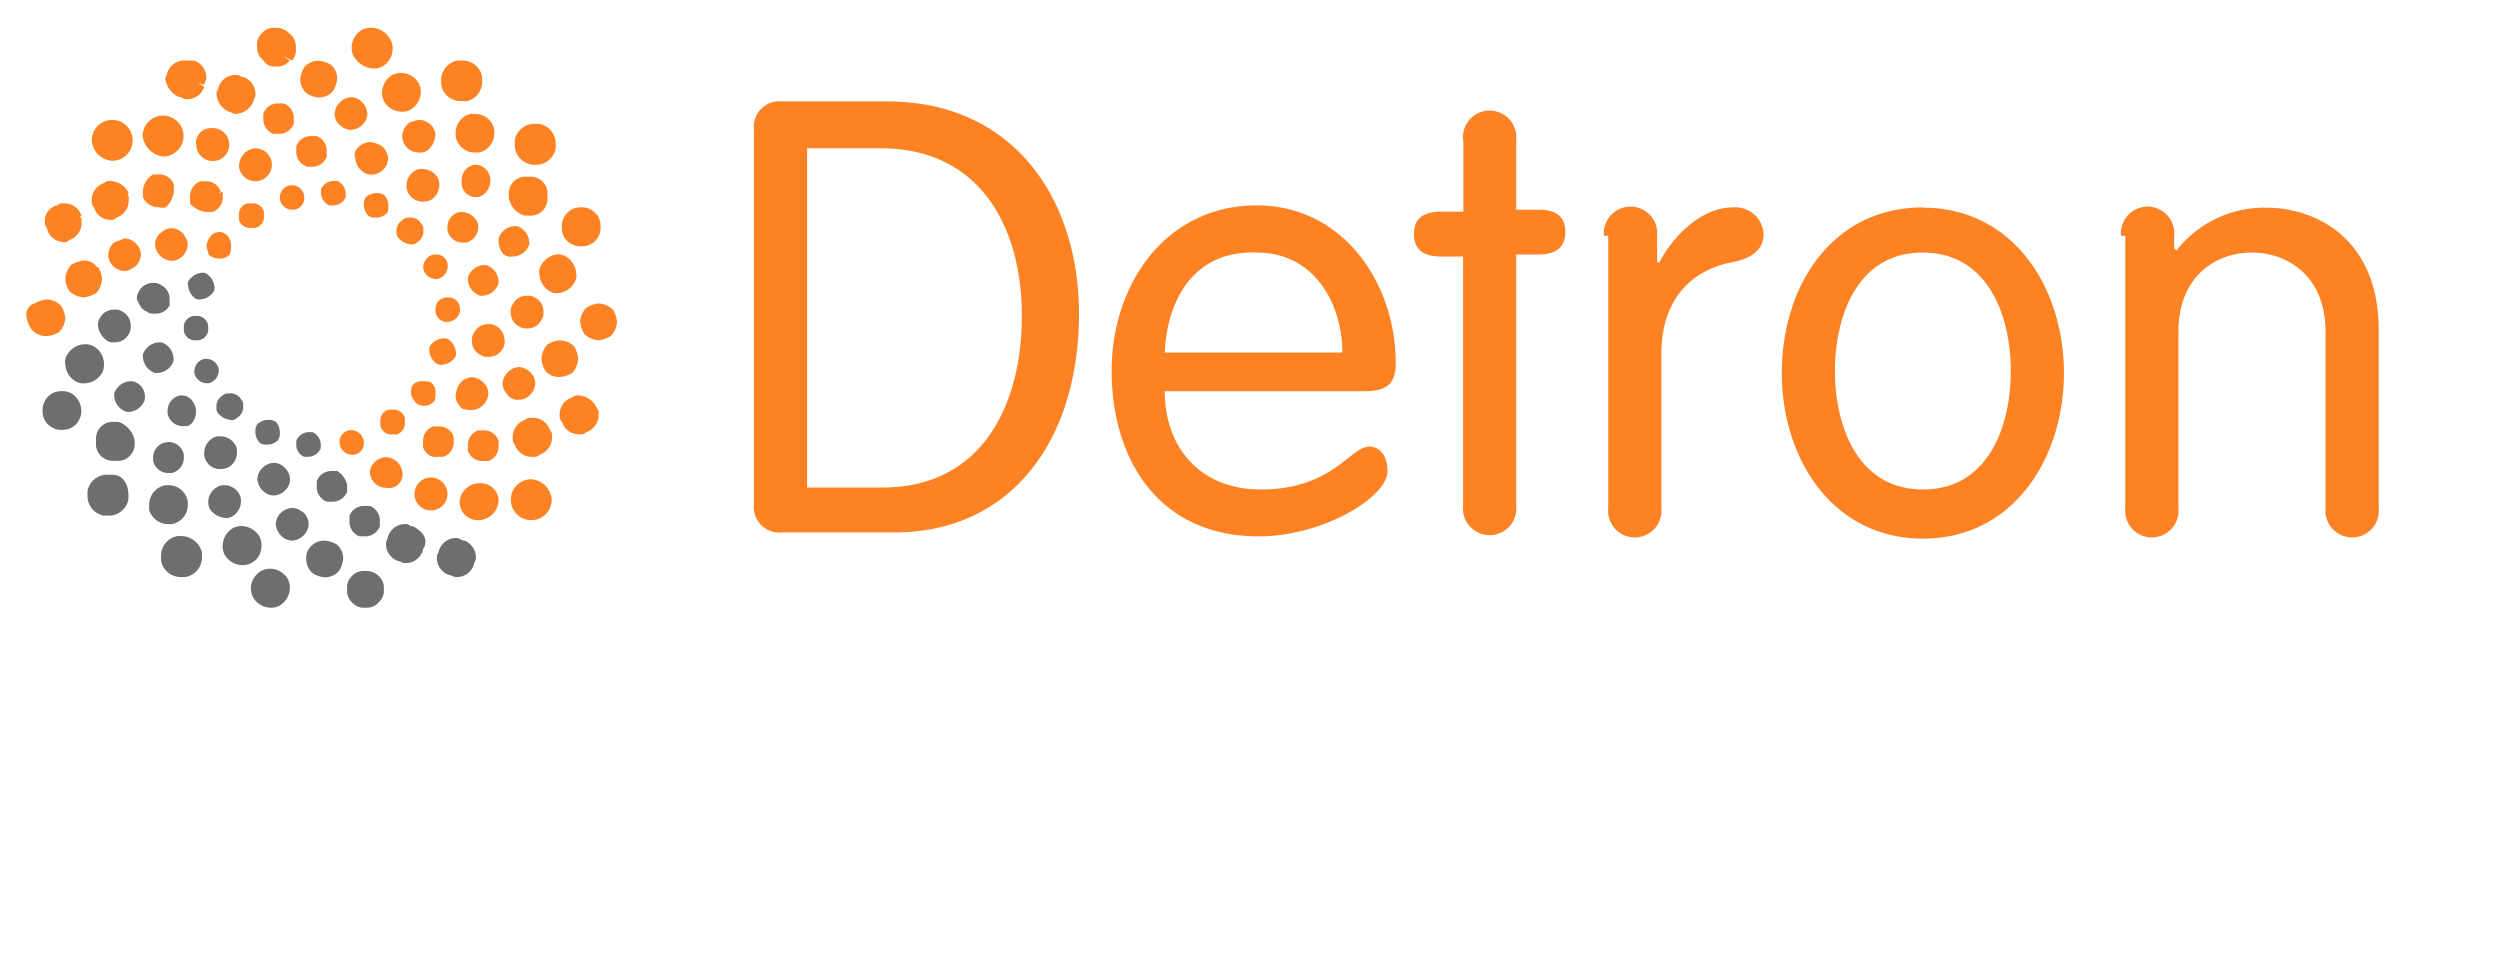<svg width="88" height="34" viewBox="0 0 88 34" fill="none" xmlns="http://www.w3.org/2000/svg"><g clip-path="url(#clip0_121_57)"><path d="M28.41 17.16h2.66c3.53 0 4.9-2.95 4.9-6.04 0-3.1-1.45-5.9-4.97-5.9h-2.59v11.94zM26.54 4.57a.9.9 0 011-1h3.68c4.53 0 6.76 3.52 6.76 7.47 0 4.53-2.45 7.7-6.48 7.7h-3.95a.9.9 0 01-1.01-1V4.56zm20.71 7.84c0-1.65-.93-3.52-3.02-3.52-2.3-.08-3.16 1.8-3.23 3.52h6.25zM41 13.78c0 1.94 1.22 3.45 3.38 3.45 2.52 0 3.16-1.51 3.81-1.51.36 0 .65.29.65.86 0 .94-2.3 2.3-4.53 2.3-3.6 0-5.18-2.8-5.18-5.82 0-3.1 1.94-5.83 5.1-5.83 3.1 0 4.9 2.8 4.9 5.54 0 .65-.22 1-1.08 1H41zm10.5-8.85a.94.94 0 111.87 0v2.45h.8c.64 0 .93.28.93.79 0 .5-.3.79-.94.79h-.79v8.84a.94.94 0 11-1.87 0V9.03h-.79c-.65 0-.94-.29-.94-.8 0-.5.3-.78.94-.78h.8V4.93zm4.96 3.38a.94.94 0 111.87 0v.93h.08c.43-.86 1.44-1.94 2.59-1.94a1 1 0 011.08.94c0 .5-.36.86-1.16 1-1.08.22-2.44 1.01-2.44 3.24v5.4a.94.94 0 11-1.87 0V8.3h-.15zm11.23 8.92c2.3 0 3.09-2.23 3.09-4.17s-.8-4.17-3.1-4.17-3.09 2.23-3.09 4.17.8 4.17 3.1 4.17zm0-9.92c3.16 0 4.96 2.8 4.96 5.82 0 3.02-1.8 5.83-4.96 5.83-3.17 0-4.97-2.8-4.97-5.83 0-3.1 1.8-5.83 4.97-5.83zm6.97 1a.94.94 0 111.87 0v.43l.08.08a3.93 3.93 0 013.16-1.51c1.73 0 3.96 1.07 3.96 4.31v6.26a.94.94 0 11-1.87 0v-6.19c0-2.01-1.37-2.8-2.6-2.8-1.22 0-2.58.79-2.58 2.8v6.19a.94.94 0 11-1.87 0V8.3h-.15zM10.71 6.94a.43.43 0 10-.43.44.41.41 0 00.43-.44zM9 8.02a.4.4 0 00.29-.43v-.14a.4.4 0 00-.44-.29H8.7a.4.4 0 00-.29.43v.15a.4.4 0 00.43.28H9zm-1.73.65c0 .07.07.22.07.29.1.09.23.14.36.14.1.01.2-.01.3-.07.13-.07.13-.22.13-.36a.43.43 0 00-.07-.29.38.38 0 00-.29-.21.43.43 0 00-.28.07.62.62 0 00-.22.43zm5.1 7.34a.41.41 0 00.44-.44.46.46 0 00-.43-.43.42.42 0 00-.43.43.46.46 0 00.43.44zm1.88-1.3a.4.4 0 00-.43-.29h-.15a.4.4 0 00-.28.43V15a.4.4 0 00.43.29h.14a.4.4 0 00.29-.44v-.14zm.65-.43c.1.01.2-.01.28-.07.15-.07.15-.22.15-.36a.43.43 0 00-.07-.29c-.08-.14-.22-.14-.36-.14a.43.43 0 00-.3.07c-.13.07-.13.21-.13.36.01.1.06.2.14.29a.37.37 0 00.29.14zm1.15-1.87a.62.62 0 00-.22-.43.26.26 0 00-.21-.07.62.62 0 00-.44.21.27.27 0 00-.07.22.62.62 0 00.22.43.27.27 0 00.21.07.62.62 0 00.44-.21.26.26 0 00.07-.22zm.14-1.44v-.07a.4.4 0 00-.36-.43h-.07a.4.4 0 00-.43.36v.07a.4.4 0 00.36.43h.07a.46.46 0 00.43-.36zm-.86-2.01h-.07a.46.46 0 00-.36.43v.07a.46.46 0 00.43.36h.07a.46.46 0 00.36-.43v-.07a.4.4 0 00-.43-.36zm-.86-.36a.26.26 0 00.21-.07.44.44 0 00.22-.43.26.26 0 00-.07-.22.43.43 0 00-.44-.22.26.26 0 00-.21.08.43.43 0 00-.22.43.26.26 0 00.07.21.62.62 0 00.44.22zm-.8-1.37a.55.55 0 00-.14-.36.43.43 0 00-.29-.07.55.55 0 00-.36.14.43.43 0 00-.07.3c0 .13.06.25.15.35.08.06.18.08.28.07.14 0 .26-.05.36-.14.07-.07.07-.14.07-.29zm-2.08 0h.14a.49.49 0 00.44-.29V6.8a.49.49 0 00-.3-.43h-.14a.49.49 0 00-.43.29v.14a.49.49 0 00.3.43zM8.41 5.8A.58.58 0 109 5.22a.62.62 0 00-.58.57zm-1.5-.72a.58.58 0 10.57-.57.53.53 0 00-.58.57zm.35 1.3h-.21a.57.57 0 00-.36.57v.22c.15.16.35.27.57.29h.22a.54.54 0 00.36-.5v-.22l-.15.07.08-.07a.54.54 0 00-.5-.36zm-1.65.93h.21a.89.89 0 00.3-.57V6.5a.54.54 0 00-.51-.36h-.22a.73.73 0 00-.36.58v.21a.57.57 0 00.58.36zm.43.72a.55.55 0 00-.36.15.51.51 0 00-.22.43c0 .13.06.26.15.36a.62.62 0 00.43.21c.13 0 .26-.05.36-.14a.62.62 0 00.21-.43c0-.15-.07-.22-.14-.36a.62.62 0 00-.43-.22zm-2.02.5a.62.62 0 00-.21.44c0 .13.05.26.14.36a.62.62 0 00.43.21c.15 0 .22-.07.36-.14a.62.62 0 00.22-.43.55.55 0 00-.14-.36.62.62 0 00-.44-.22c-.14.07-.21.07-.36.15zm10.15 8.13a.62.62 0 00-.58-.57.61.61 0 00-.57.5.57.57 0 00.57.58.48.48 0 00.58-.5zm1.58.72a.58.58 0 10-.35.54.57.57 0 00.35-.54zm-.36-1.3h.22a.54.54 0 00.36-.5v-.21a.54.54 0 00-.5-.36h-.22a.54.54 0 00-.36.5v.22a.48.48 0 00.5.36zm1.65-.93h-.21a.54.54 0 00-.36.5v.22a.54.54 0 00.5.36h.22a.54.54 0 00.36-.5v-.22a.54.54 0 00-.5-.36zm-.43-.72c.14 0 .26-.05.36-.14a.62.62 0 00.22-.43.55.55 0 00-.14-.36.62.62 0 00-.44-.22.55.55 0 00-.36.15.78.78 0 00-.21.5c0 .13.05.26.14.36.07.14.29.14.43.14zm1.66-.36c.13 0 .26-.05.36-.14a.62.62 0 00.21-.43.55.55 0 00-.14-.36.62.62 0 00-.43-.22.55.55 0 00-.36.15.62.62 0 00-.22.43c0 .13.06.26.15.36a.43.43 0 00.43.21zm-.8-2.59a.43.43 0 00-.28-.07.54.54 0 00-.5.3.43.43 0 00-.08.28.54.54 0 00.3.5c.08.06.18.08.28.07a.54.54 0 00.5-.28.43.43 0 00.07-.3.6.6 0 00-.28-.5zm1.37-1a.43.43 0 00-.28-.07.54.54 0 00-.5.28.43.43 0 00-.08.3.54.54 0 00.29.5c.08.05.18.08.29.07a.54.54 0 00.5-.3.43.43 0 00.07-.28.54.54 0 00-.29-.5zm-1.8-1.15a.63.63 0 00-.57.43v.07a.63.63 0 00.43.58h.07a.63.63 0 00.58-.43v-.08a.63.63 0 00-.44-.57h-.07zm.94-.3h.07a.63.63 0 00.58-.42v-.07a.63.63 0 00-.43-.58h-.08a.63.63 0 00-.57.43v.07c0 .3.14.58.43.58zm-2.23-1v.07a.55.55 0 00.58.44h.07a.55.55 0 00.43-.58v-.07a.63.63 0 00-.58-.43h-.07a.55.55 0 00-.43.57zm1.51-1.65V6.3a.54.54 0 00-.5-.5h-.07a.55.55 0 00-.44.57v.07a.5.5 0 00.5.5h.08a.6.6 0 00.43-.57zm-2.37-.43a.43.43 0 00-.3.07.6.6 0 00-.28.5c-.01.1.02.2.07.29a.6.6 0 00.5.29c.1 0 .21-.02.3-.07a.6.6 0 00.28-.5.43.43 0 00-.07-.3.62.62 0 00-.5-.28zm-.43-1.66a.6.6 0 00-.3.5c0 .1.02.21.08.3a.6.6 0 00.5.28c.1.01.2-.01.3-.07a.73.73 0 00.28-.5.43.43 0 00-.07-.3.6.6 0 00-.5-.28c-.08 0-.22.07-.3.07zM13.02 5a.62.62 0 00-.44.22.32.32 0 00-.07.36.62.62 0 00.22.43c.1.09.23.14.36.14a.62.62 0 00.43-.21c.09-.1.14-.23.14-.36a.62.62 0 00-.21-.43 1.02 1.02 0 00-.43-.15zM12 4.43c.1.09.22.14.36.14a.62.62 0 00.43-.21c.09-.1.14-.23.14-.36a.62.62 0 00-.21-.43.55.55 0 00-.36-.15.62.62 0 00-.43.22.55.55 0 00-.1.6c.04.08.1.14.17.19zm-1.23 1.44H11a.54.54 0 00.5-.36v-.22a.54.54 0 00-.36-.5h-.21a.54.54 0 00-.5.36v.21a.54.54 0 00.36.5zm-.43-1.73a.54.54 0 00-.36-.5h-.21a.54.54 0 00-.5.36v.2a.54.54 0 00.35.51h.22a.54.54 0 00.5-.36v-.21zm-4.6 1.37a.72.72 0 10-.72-.72.84.84 0 00.72.72zM3.88 7.74a.26.26 0 00.22-.08.63.63 0 00.43-.64.26.26 0 00-.07-.22l-.15.14.22-.14a.73.73 0 00-.65-.43.26.26 0 00-.21.07.63.63 0 00-.44.65.26.26 0 00.08.21.6.6 0 00.57.44zm-.93 1.43c-.16.02-.3.07-.44.15a.78.78 0 00-.21.5c.01.15.06.3.14.43.14.13.32.2.5.22.16-.02.3-.07.44-.15.13-.13.2-.31.21-.5-.01-.15-.06-.3-.14-.43l-.22.22.22-.15a.54.54 0 00-.5-.29zm13.95 7.84a.7.7 0 00-.72.65.64.64 0 00.65.65.72.72 0 00.72-.73.63.63 0 00-.65-.57zm1.8-2.3a.26.26 0 00-.22.07.63.63 0 00-.43.65.26.26 0 00.07.22.63.63 0 00.65.43A.26.26 0 0019 16a.63.63 0 00.43-.64.26.26 0 00-.07-.22.63.63 0 00-.65-.43zm1-1.44c.16-.01.3-.06.44-.14.13-.14.2-.32.21-.5-.01-.16-.06-.3-.14-.44a.78.78 0 00-.5-.21c-.16.01-.3.06-.43.14a.78.78 0 00-.22.5c.01.16.06.3.14.44a.65.65 0 00.5.21zm-.64-3.95c-.07.1-.1.23-.07.36a.73.73 0 00.36.57c.08.06.18.08.28.07a.73.73 0 00.58-.36c.07-.1.1-.23.07-.36a.73.73 0 00-.36-.57.54.54 0 00-.36-.07.75.75 0 00-.5.36zm-.58-1.73h.15a.59.59 0 00.64-.57v-.15a.59.59 0 00-.57-.65h-.15a.59.59 0 00-.64.58v.14a.76.76 0 00.57.65zM16.61 4a.68.68 0 00-.57.65v.15a.68.68 0 00.65.57h.14a.68.68 0 00.57-.65v-.14a.68.68 0 00-.64-.57h-.15zm-3.16-.79c-.01.13.01.25.07.36a.73.73 0 00.58.36c.12.01.24-.01.36-.07l-.15-.21.14.21a.73.73 0 00.36-.57.65.65 0 00-.07-.36.73.73 0 00-.57-.36.65.65 0 00-.36.07.73.73 0 00-.36.57zm-2.23.22a.65.65 0 00.5-.22l-.21-.14.21.14c.08-.13.13-.28.15-.43a.65.65 0 00-.22-.5 1.02 1.02 0 00-.43-.14.65.65 0 00-.5.21c-.09.13-.13.28-.15.43a.65.65 0 00.22.5c.13.09.28.14.43.15zm-3.17.5c.07 0 .15.08.22.08a.7.7 0 00.65-.44c0-.07.07-.14.07-.21a.63.63 0 00-.43-.65c-.07 0-.15-.07-.22-.07a.63.63 0 00-.65.43c0 .07-.07.14-.07.22a.73.73 0 00.43.64zm-4.1 1.73a.72.72 0 10-.72-.72.77.77 0 00.72.72zM2.23 8.53a.26.26 0 00.21-.08.63.63 0 00.43-.64.26.26 0 00-.07-.22l-.14.07.21-.07a.63.63 0 00-.64-.43.26.26 0 00-.22.07.55.55 0 00-.43.58.26.26 0 00.07.21.61.61 0 00.58.5zm-.58 3.3c.15-.01.3-.06.43-.14.13-.14.21-.31.22-.5-.02-.16-.07-.3-.15-.43a.78.78 0 00-.5-.22c-.15.02-.3.06-.43.14a.4.4 0 00-.29.44c.02.15.07.3.15.43a.65.65 0 00.57.28zm17.05 5.04a.72.72 0 10.72.71.77.77 0 00-.72-.71zm1.65-2.95a.26.26 0 00-.21.07.63.63 0 00-.44.65.27.27 0 00.08.21.63.63 0 00.64.44.26.26 0 00.22-.08.63.63 0 00.43-.64.26.26 0 00-.07-.22.73.73 0 00-.65-.43zm1.22-3.02a.78.78 0 00-.5-.22c-.15.02-.3.07-.43.15a.78.78 0 00-.22.5c.02.15.07.3.15.43.13.13.31.2.5.22.15-.02.3-.07.43-.15.13-.13.2-.31.22-.5-.02-.15-.06-.3-.14-.43zm-1.43-2.3c.1.05.23.08.35.07a.64.64 0 00.58-.36.65.65 0 00.07-.36.64.64 0 00-.36-.58.65.65 0 00-.36-.07.64.64 0 00-.57.36.65.65 0 00-.07.36.6.6 0 00.36.58zM18.7 5.8h.14a.7.7 0 00.72-.58v-.15a.7.7 0 00-.58-.71h-.14a.7.7 0 00-.72.57v.14a.7.7 0 00.58.72zm-2.45-2.24h.15l-.07-.28.07.29a.7.7 0 00.57-.72V2.7a.7.7 0 00-.72-.57h-.14a.7.7 0 00-.58.72v.14a.7.7 0 00.72.57zM13.1 2.41c.12.01.25-.01.36-.07l-.15-.21.15.21a.73.73 0 00.36-.57.65.65 0 00-.07-.36.77.77 0 00-.65-.43.65.65 0 00-.36.07.73.73 0 00-.36.57c-.01.13.01.25.07.36a.87.87 0 00.65.43zM9.7 2.34a.56.56 0 00.5-.21l-.22-.15.3.15a.53.53 0 00.13-.44.56.56 0 00-.21-.5.65.65 0 00-.5-.21.56.56 0 00-.5.21.53.53 0 00-.15.43.56.56 0 00.22.5.43.43 0 00.43.22zM6.33 3.42c.07 0 .14.07.21.07a.63.63 0 00.65-.43l-.22-.15.22.08c0-.08.07-.15.07-.22a.63.63 0 00-.43-.64h-.29a.63.63 0 00-.65.43c0 .07-.07.14-.07.21a.8.8 0 00.5.65z" fill="#FD8224"/><path d="M6.62 10.04a.62.62 0 00.21.43.26.26 0 00.22.07.62.62 0 00.43-.22.26.26 0 00.07-.21.62.62 0 00-.22-.43.26.26 0 00-.21-.08.62.62 0 00-.43.22.26.26 0 00-.08.22zm-.15 1.43v.08a.4.4 0 00.36.43h.07a.4.4 0 00.43-.36v-.07a.4.4 0 00-.36-.43H6.9a.4.4 0 00-.43.35zm.8 2.02h.07a.46.46 0 00.36-.43v-.08a.46.46 0 00-.44-.35H7.2a.46.46 0 00-.36.43v.07a.46.46 0 00.43.36zm.86 1.3a.26.26 0 00.21-.08.44.44 0 00.22-.43.26.26 0 00-.07-.22.43.43 0 00-.43-.21.26.26 0 00-.22.07.44.44 0 00-.22.43.26.26 0 00.08.22.62.62 0 00.43.21zm1.3.86c.13 0 .25-.06.35-.15a.43.43 0 00.07-.29.55.55 0 00-.14-.36.43.43 0 00-.29-.07.55.55 0 00-.36.15.43.43 0 00-.07.28c0 .14.05.26.14.36.07.08.15.08.29.08zm1.29.43h.14a.49.49 0 00.43-.3v-.13a.49.49 0 00-.29-.44h-.14a.49.49 0 00-.43.3v.14a.45.45 0 00.28.43zm-5.54-5.11c.07.07.14.07.29.07a.54.54 0 00.5-.29v-.21a.54.54 0 00-.29-.5.43.43 0 00-.29-.08.54.54 0 00-.5.3.43.43 0 00-.07.28c.07.14.14.36.36.43zm-1.44 1c.08.07.18.09.29.08a.54.54 0 00.5-.29.43.43 0 00.07-.29.54.54 0 00-.29-.5.43.43 0 00-.29-.07.54.54 0 00-.5.29.43.43 0 00-.07.28.73.73 0 00.29.5zm1.8 1.16a.63.63 0 00.57-.43v-.07a.63.63 0 00-.43-.58h-.07a.63.63 0 00-.58.43v.07a.63.63 0 00.43.58h.08zm-.87.29H4.6a.63.63 0 00-.58.43v.07a.63.63 0 00.44.58h.07a.63.63 0 00.57-.44V14a.55.55 0 00-.43-.58zM6.9 14.5v-.08c-.07-.36-.29-.5-.5-.5h-.07a.55.55 0 00-.43.58v.07a.55.55 0 00.57.43h.07c.22 0 .36-.29.36-.5zm-1 1.07h-.08a.55.55 0 00-.43.58v.07a.55.55 0 00.58.43h.07a.55.55 0 00.43-.57V16a.55.55 0 00-.58-.44zm1.86.94c.1 0 .2-.02.3-.07a.6.6 0 00.28-.5.43.43 0 00-.07-.3.6.6 0 00-.5-.28.43.43 0 00-.3.07.6.6 0 00-.28.5c-.01.1.01.2.07.3a.54.54 0 00.5.28zm.15 1.72c.1.02.2-.01.29-.07a.6.6 0 00.28-.5.43.43 0 00-.07-.29.6.6 0 00-.5-.29.43.43 0 00-.29.08.6.6 0 00-.29.5c0 .1.02.2.08.29a.73.73 0 00.5.28zm1.73-.79a.62.62 0 00.43-.21c.09-.1.14-.23.14-.36a.62.62 0 00-.21-.43.55.55 0 00-.36-.15.62.62 0 00-.44.22.55.55 0 00-.14.36.62.62 0 00.22.43c.1.09.22.14.36.14zm1 .58a.55.55 0 00-.36-.14.62.62 0 00-.43.21.55.55 0 00-.14.36.62.62 0 00.21.43c.1.1.23.14.36.15a.62.62 0 00.44-.22.55.55 0 00.09-.6.51.51 0 00-.17-.2zm1.23-1.44h-.22a.54.54 0 00-.5.36v.22a.54.54 0 00.36.5h.21a.54.54 0 00.5-.36v-.22a.74.74 0 00-.35-.5zm.79 2.3h.21a.54.54 0 00.5-.36v-.21a.54.54 0 00-.35-.5h-.22a.54.54 0 00-.5.35v.22a.54.54 0 00.36.5zm-9.07-5.75a.65.65 0 00.07-.36.73.73 0 00-.36-.58.65.65 0 00-.36-.07.73.73 0 00-.57.36c-.07.1-.1.24-.07.36a.73.73 0 00.36.58c.1.06.23.09.36.07a.73.73 0 00.57-.36zm.58 1.72h-.14a.59.59 0 00-.65.58v.14a.59.59 0 00.57.65h.15a.59.59 0 00.64-.57v-.15a.88.88 0 00-.57-.65zm1.87 3.6a.68.68 0 00.57-.65v-.14a.68.68 0 00-.64-.58h-.15a.7.7 0 00-.57.72v.15a.71.71 0 00.72.5h.07zm3.16.8a.65.65 0 00-.07-.37.74.74 0 00-.58-.36.65.65 0 00-.35.07.73.73 0 00-.36.58c-.01.12.01.25.07.36a.73.73 0 00.57.36c.13.01.25-.01.36-.07a.64.64 0 00.36-.58zm2.23-.22a.65.65 0 00-.62.41.53.53 0 00-.03.23.65.65 0 00.22.5c.13.09.28.14.43.15a.65.65 0 00.5-.22c.09-.13.13-.27.15-.43a.65.65 0 00-.22-.5 1.02 1.02 0 00-.43-.14zm3.1-.5c-.08 0-.15-.08-.22-.08a.63.63 0 00-.65.43c0 .07-.07.15-.07.22a.63.63 0 00.43.65c.07 0 .14.07.22.07a.63.63 0 00.64-.43c0-.08.08-.15.08-.22.07-.29-.15-.5-.43-.65zM2.5 13.84a.65.65 0 00-.35-.07.64.64 0 00-.58.36.65.65 0 00-.07.36.64.64 0 00.36.57c.1.06.23.08.36.07a.64.64 0 00.57-.36.65.65 0 00.07-.36.73.73 0 00-.36-.57zm1.44 2.87h-.14a.7.7 0 00-.72.58v.14a.7.7 0 00.58.72h.14a.7.7 0 00.72-.57v-.15c0-.43-.22-.72-.58-.72zm2.45 2.16h-.14a.7.7 0 00-.58.72v.15a.7.7 0 00.72.57h.14a.7.7 0 00.58-.72v-.14a.76.76 0 00-.72-.58zm3.16 1.15a.65.65 0 00-.36.08.73.73 0 00-.36.57c0 .12.02.25.08.36a.73.73 0 00.57.36c.13.01.25-.01.36-.07a.73.73 0 00.36-.58.65.65 0 00-.07-.36.73.73 0 00-.58-.36zm3.31.08a.56.56 0 00-.5.21.53.53 0 00-.14.43.56.56 0 00.21.5.53.53 0 00.43.15.56.56 0 00.5-.22.53.53 0 00.15-.43.56.56 0 00-.22-.5.6.6 0 00-.43-.14zm3.46-1.08c-.08 0-.15-.08-.22-.08a.63.63 0 00-.65.44c0 .07-.07.14-.07.21a.63.63 0 00.43.65c.07 0 .15.07.22.07a.63.63 0 00.65-.43c0-.07.07-.14.07-.22a.63.63 0 00-.43-.64z" fill="#6D6E70"/></g><defs><clipPath id="clip0_121_57"><path fill="#fff" transform="translate(.93 .98)" d="M0 0h82.8v32.05H0z"/></clipPath></defs></svg>